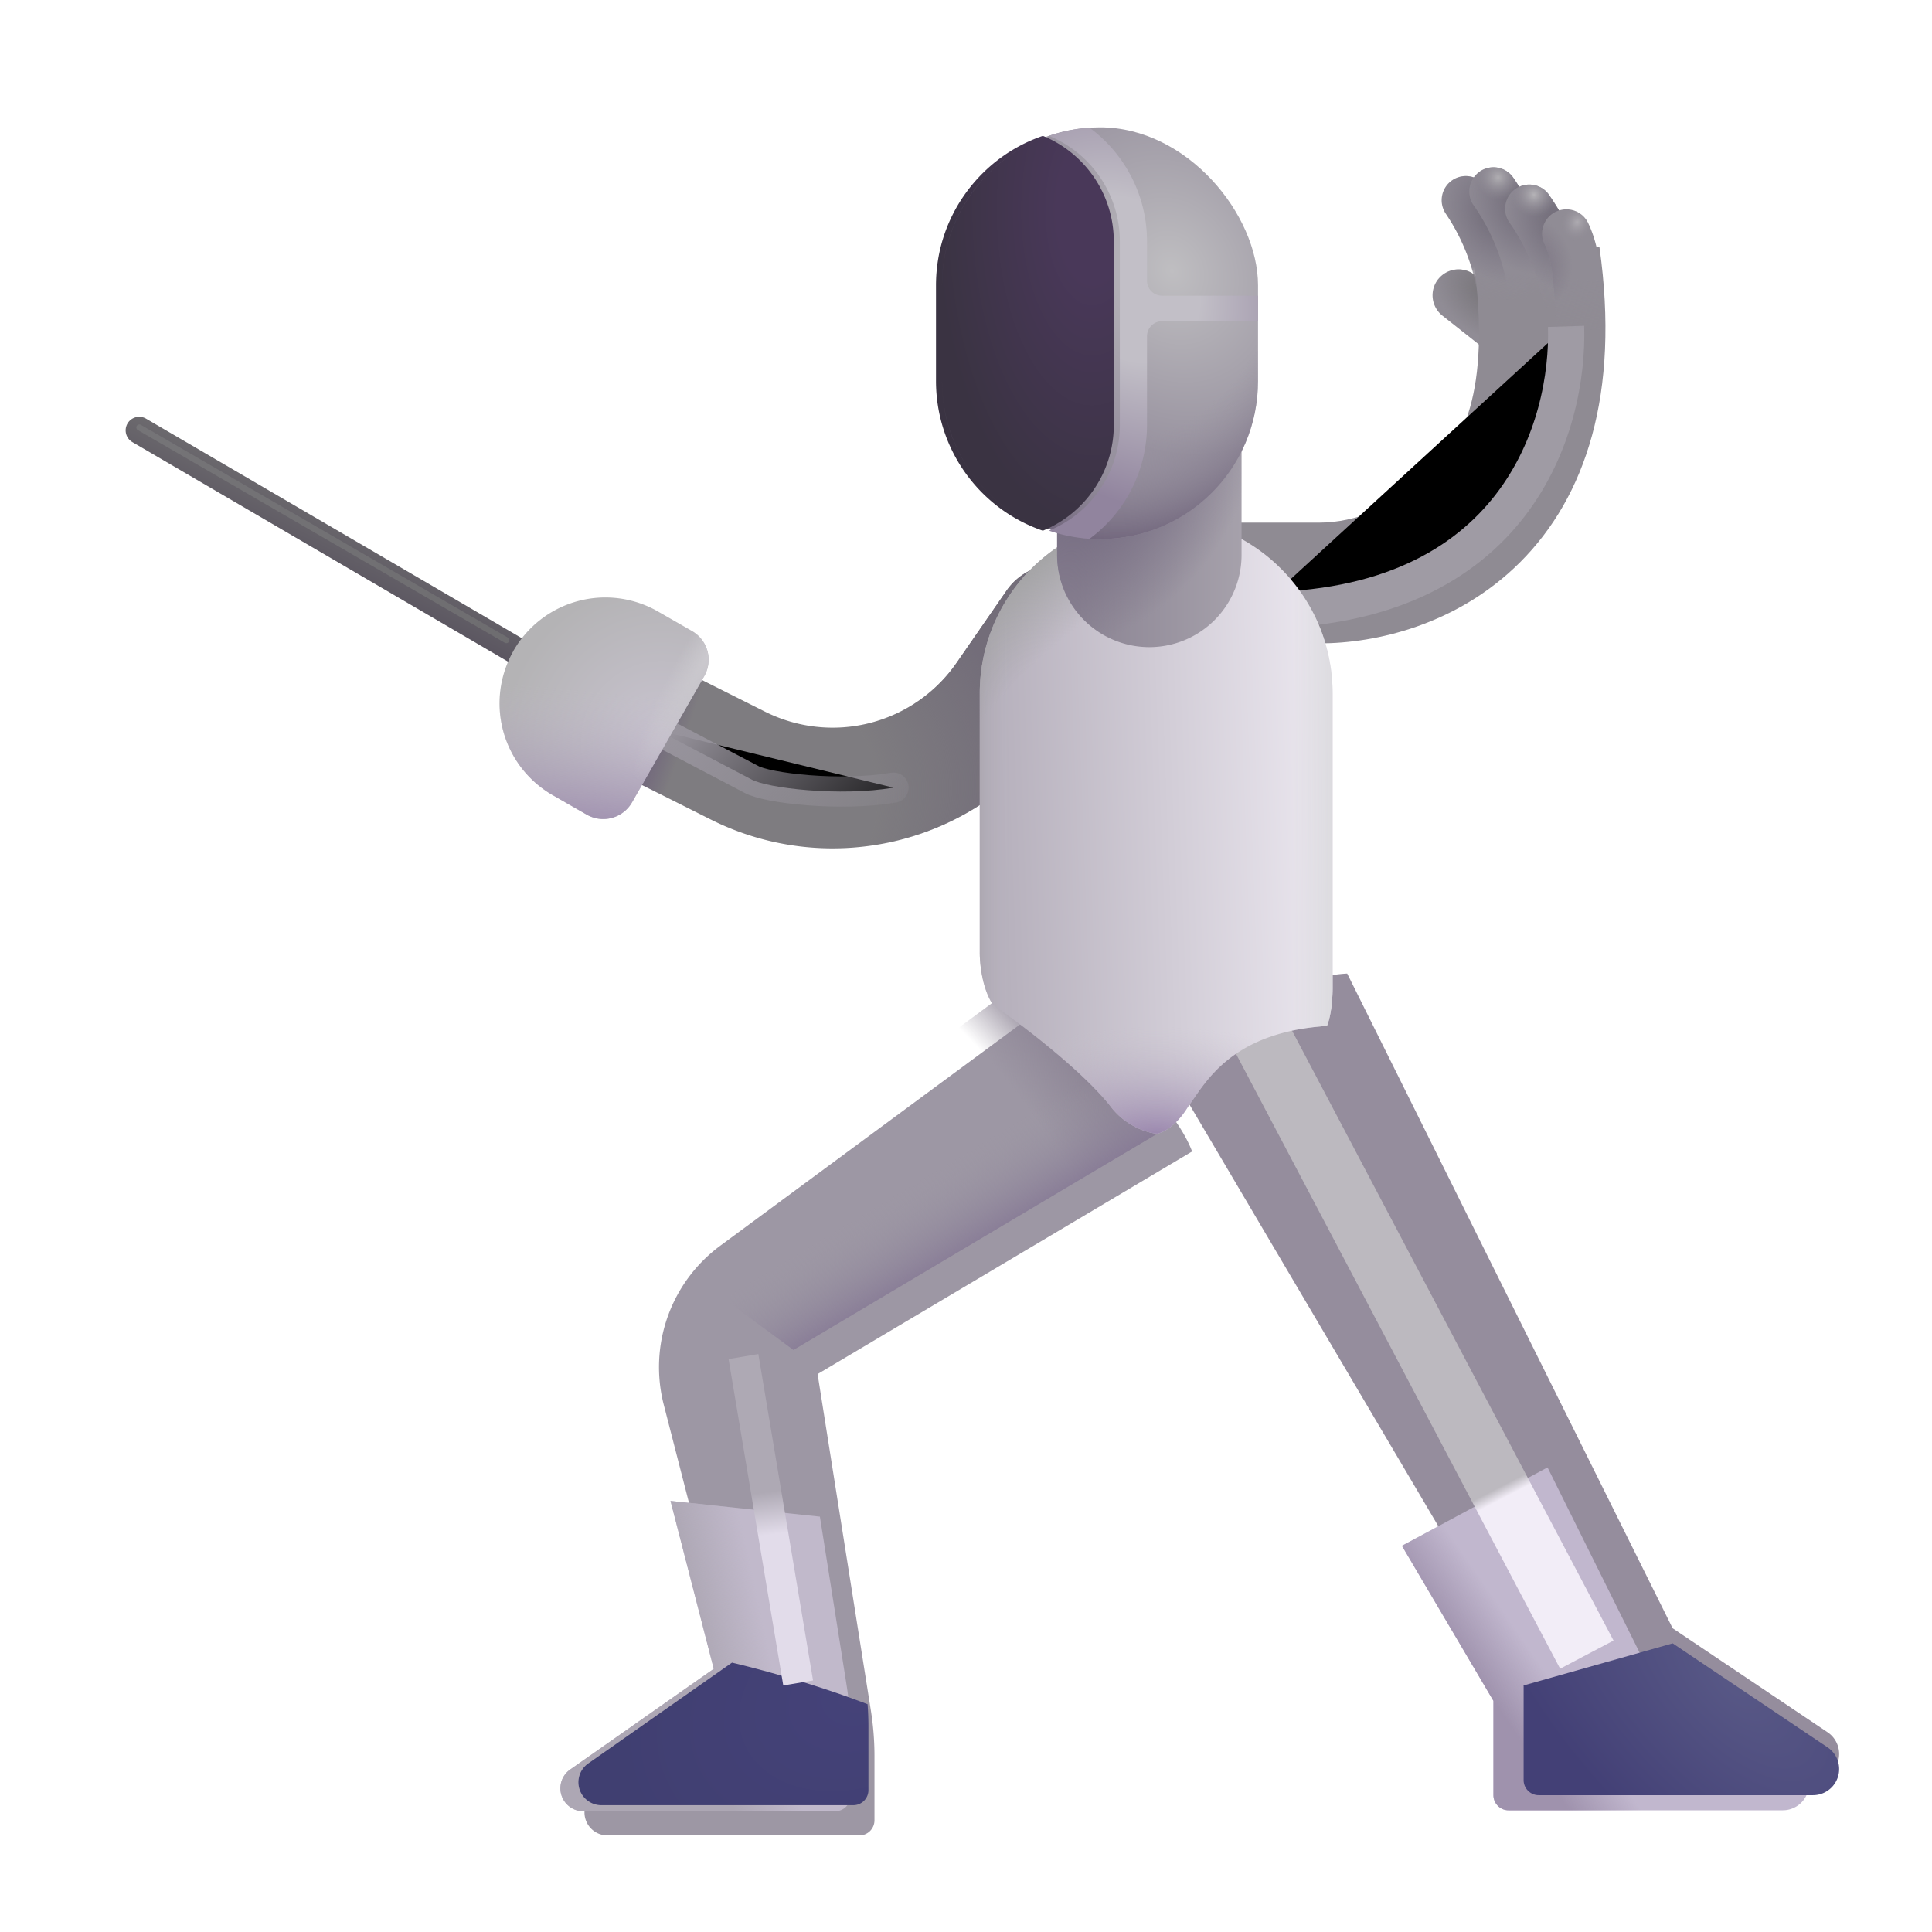 <svg width="100%" height="100%" viewBox="0 0 32 32" xmlns="http://www.w3.org/2000/svg"><g filter="url(#a)"><path fill="#9D97A4" d="m11.53 20.233 4.972-3.67c1.787.375 2.64 1.562 2.843 2.109l-6.203 3.687.88 5.557q.063.39.062.783v1.051a.25.25 0 0 1-.25.25h-4.17a.38.38 0 0 1-.22-.692l2.378-1.667-1.228-4.774a2.5 2.5 0 0 1 .936-2.634"/></g><path fill="#C1B9CB" d="m13.58 25.12.443 2.796q.061.39.062.783v1.051a.25.25 0 0 1-.25.25H9.663a.38.38 0 0 1-.218-.692l2.377-1.667-.716-2.781z"/><path fill="url(#b)" d="m13.58 25.12.443 2.796q.061.39.062.783v1.051a.25.25 0 0 1-.25.25H9.663a.38.38 0 0 1-.218-.692l2.377-1.667-.716-2.781z"/><g filter="url(#c)"><path fill="url(#d)" d="M14.07 28.328q.014.186.014.37v1.052a.25.25 0 0 1-.25.25h-4.17a.38.38 0 0 1-.22-.692l2.378-1.668v-.002c.512.12 1.434.375 2.249.69"/></g><g filter="url(#e)"><path stroke="url(#f)" stroke-width=".5" d="m13.22 27.875-.906-5.406"/></g><path fill="#908C95" d="M23.82 4.626a.43.43 0 0 1 .604-.072l.83.656-.532.675-.83-.656a.43.43 0 0 1-.072-.604"/><path fill="url(#g)" d="M23.82 4.626a.43.43 0 0 1 .604-.072l.83.656-.532.675-.83-.656a.43.43 0 0 1-.072-.604"/><path fill="url(#h)" d="m13.142 22.36 6.203-3.688c-.203-.547-1.056-1.735-2.843-2.11l-3.988 2.944-.434 2.072z"/><path fill="url(#i)" d="m13.142 22.36 6.203-3.688c-.203-.547-1.056-1.735-2.843-2.11l-3.988 2.944-.434 2.072z"/><g filter="url(#j)"><path fill="#958D9D" d="m24.736 28.172-5.672-9.61c.613-1.475 2.089-1.906 2.75-1.937l5.39 10.844 2.567 1.723a.433.433 0 0 1-.242.792h-4.543a.25.25 0 0 1-.25-.25z"/></g><path fill="#C1B7CE" d="m23.22 25.603 1.516 2.569v1.562c0 .138.112.25.25.25h4.543a.433.433 0 0 0 .242-.792l-2.566-1.723-1.573-3.164z"/><path fill="url(#k)" d="m23.22 25.603 1.516 2.569v1.562c0 .138.112.25.25.25h4.543a.433.433 0 0 0 .242-.792l-2.566-1.723-1.573-3.164z"/><g filter="url(#l)"><path fill="url(#m)" d="m24.733 28.167.003.005v1.562c0 .138.112.25.25.25h4.543a.433.433 0 0 0 .242-.792l-2.566-1.723z"/></g><g filter="url(#n)"><path stroke="url(#o)" d="m20.814 17.031 5.469 10.375"/></g><g fill-rule="evenodd" clip-rule="evenodd" filter="url(#p)"><path fill="#7E7C80" d="M18.064 9.828a1 1 0 0 1 .253 1.392l-.826 1.193a4.5 4.5 0 0 1-5.718 1.461l-1.673-.84.897-1.787 1.673.84a2.5 2.5 0 0 0 3.177-.812l.826-1.194a1 1 0 0 1 1.391-.253"/><path fill="url(#q)" d="M18.064 9.828a1 1 0 0 1 .253 1.392l-.826 1.193a4.5 4.5 0 0 1-5.718 1.461l-1.673-.84.897-1.787 1.673.84a2.5 2.5 0 0 0 3.177-.812l.826-1.194a1 1 0 0 1 1.391-.253"/><path fill="url(#r)" d="M18.064 9.828a1 1 0 0 1 .253 1.392l-.826 1.193a4.5 4.5 0 0 1-5.718 1.461l-1.673-.84.897-1.787 1.673.84a2.5 2.5 0 0 0 3.177-.812l.826-1.194a1 1 0 0 1 1.391-.253"/></g><g filter="url(#s)"><path fill="#8F8B93" fill-rule="evenodd" d="M25.18 9.56c-1.04 1.04-2.392 1.346-3.32 1.346h-1.733v-2h1.734c.557 0 1.294-.255 1.86-.82.525-.526 1.007-1.422.656-3.742h2.115c.344 2.437-.233 4.137-1.313 5.217" clip-rule="evenodd"/></g><g filter="url(#t)"><path stroke="#9F9BA4" stroke-width=".6" d="M25.939 5.406c.052 1.636-.812 4.703-5.125 4.703"/></g><path fill="url(#u)" d="M16.228 11.484a2.922 2.922 0 0 1 5.844 0v4.875c0 .338-.062.563-.094.633-1.447.1-1.92.788-2.217 1.22l-.084.12c-.199.325-.42.43-.508.445-.153-.008-.53-.12-.785-.465-.474-.593-1.49-1.361-1.938-1.671-.18-.27-.22-.69-.218-.868z"/><path fill="url(#v)" d="M16.228 11.484a2.922 2.922 0 0 1 5.844 0v4.875c0 .338-.062.563-.094.633-1.447.1-1.92.788-2.217 1.22l-.084.12c-.199.325-.42.43-.508.445-.153-.008-.53-.12-.785-.465-.474-.593-1.49-1.361-1.938-1.671-.18-.27-.22-.69-.218-.868z"/><path fill="url(#w)" d="M16.228 11.484a2.922 2.922 0 0 1 5.844 0v4.875c0 .338-.062.563-.094.633-1.447.1-1.92.788-2.217 1.22l-.084.12c-.199.325-.42.43-.508.445-.153-.008-.53-.12-.785-.465-.474-.593-1.49-1.361-1.938-1.671-.18-.27-.22-.69-.218-.868z"/><path fill="url(#x)" d="M16.228 11.484a2.922 2.922 0 0 1 5.844 0v4.875c0 .338-.062.563-.094.633-1.447.1-1.92.788-2.217 1.22l-.084.12c-.199.325-.42.43-.508.445-.153-.008-.53-.12-.785-.465-.474-.593-1.49-1.361-1.938-1.671-.18-.27-.22-.69-.218-.868z"/><path fill="url(#y)" d="M16.228 11.484a2.922 2.922 0 0 1 5.844 0v4.875c0 .338-.062.563-.094.633-1.447.1-1.92.788-2.217 1.22l-.084.12c-.199.325-.42.43-.508.445-.153-.008-.53-.12-.785-.465-.474-.593-1.49-1.361-1.938-1.671-.18-.27-.22-.69-.218-.868z"/><path fill="url(#z)" d="M17.51 7.027a1.527 1.527 0 1 1 3.054 0v2.164a1.527 1.527 0 0 1-3.055 0z"/><path fill="url(#A)" d="M17.51 7.027a1.527 1.527 0 1 1 3.054 0v2.164a1.527 1.527 0 0 1-3.055 0z"/><path fill="url(#B)" fill-rule="evenodd" d="M2.112 7.015a.225.225 0 0 1 .308-.08L8.95 10.75a.225.225 0 0 1-.227.389L2.193 7.323a.225.225 0 0 1-.081-.308" clip-rule="evenodd"/><path fill="url(#C)" fill-rule="evenodd" d="M24.054 2.985a.4.4 0 0 1 .556.107c.152.224.558.831.693 1.71a.4.4 0 0 1-.335.457.454.454 0 0 1-.49-.36 3.3 3.3 0 0 0-.53-1.358.4.4 0 0 1 .106-.556" clip-rule="evenodd"/><path fill="url(#D)" fill-rule="evenodd" d="M24.054 2.985a.4.4 0 0 1 .556.107c.152.224.558.831.693 1.71a.4.4 0 0 1-.335.457.454.454 0 0 1-.49-.36 3.3 3.3 0 0 0-.53-1.358.4.4 0 0 1 .106-.556" clip-rule="evenodd"/><path fill="url(#E)" fill-rule="evenodd" d="M24.511 2.84a.4.4 0 0 1 .556.107c.152.224.558.832.693 1.711a.4.4 0 1 1-.79.121 3.3 3.3 0 0 0-.565-1.383.4.4 0 0 1 .106-.555" clip-rule="evenodd"/><path fill="url(#F)" fill-rule="evenodd" d="M24.511 2.84a.4.4 0 0 1 .556.107c.152.224.558.832.693 1.711a.4.4 0 1 1-.79.121 3.3 3.3 0 0 0-.565-1.383.4.4 0 0 1 .106-.555" clip-rule="evenodd"/><path fill="url(#G)" fill-rule="evenodd" d="M24.511 2.84a.4.4 0 0 1 .556.107c.152.224.558.832.693 1.711a.4.4 0 1 1-.79.121 3.3 3.3 0 0 0-.565-1.383.4.4 0 0 1 .106-.555" clip-rule="evenodd"/><path fill="url(#H)" fill-rule="evenodd" d="M25.105 3.126a.4.4 0 0 1 .555.106c.153.225.559.832.694 1.711a.4.4 0 0 1-.79.121 3.3 3.3 0 0 0-.565-1.382.4.4 0 0 1 .106-.556" clip-rule="evenodd"/><path fill="url(#I)" fill-rule="evenodd" d="M25.105 3.126a.4.4 0 0 1 .555.106c.153.225.559.832.694 1.711a.4.4 0 0 1-.79.121 3.3 3.3 0 0 0-.565-1.382.4.4 0 0 1 .106-.556" clip-rule="evenodd"/><path fill="url(#J)" fill-rule="evenodd" d="M25.105 3.126a.4.4 0 0 1 .555.106c.153.225.559.832.694 1.711a.4.4 0 0 1-.79.121 3.3 3.3 0 0 0-.565-1.382.4.4 0 0 1 .106-.556" clip-rule="evenodd"/><path fill="url(#K)" fill-rule="evenodd" d="M25.764 3.51a.4.4 0 0 1 .537.178c.201.404.242.95.272 1.65a.4.4 0 1 1-.8.035c-.032-.745-.077-1.105-.188-1.327a.4.4 0 0 1 .179-.537" clip-rule="evenodd"/><path fill="url(#L)" fill-rule="evenodd" d="M25.764 3.51a.4.4 0 0 1 .537.178c.201.404.242.95.272 1.65a.4.4 0 1 1-.8.035c-.032-.745-.077-1.105-.188-1.327a.4.4 0 0 1 .179-.537" clip-rule="evenodd"/><path fill="url(#M)" fill-rule="evenodd" d="M25.764 3.51a.4.4 0 0 1 .537.178c.201.404.242.95.272 1.65a.4.4 0 1 1-.8.035c-.032-.745-.077-1.105-.188-1.327a.4.4 0 0 1 .179-.537" clip-rule="evenodd"/><rect width="5.234" height="6.82" x="15.603" y="2.109" fill="url(#N)" rx="2.617"/><rect width="5.234" height="6.82" x="15.603" y="2.109" fill="url(#O)" rx="2.617"/><g filter="url(#P)"><path fill="url(#Q)" d="M17.373 2.25c.69.282 1.175.96 1.175 1.75v3.04c0 .79-.485 1.468-1.175 1.75a2.62 2.62 0 0 1-1.77-2.477V4.727c0-1.15.74-2.125 1.77-2.477"/></g><path fill="url(#R)" fill-rule="evenodd" d="M18.046 2.115a2.617 2.617 0 0 0-2.443 2.611v1.586a2.617 2.617 0 0 0 2.443 2.612 2.34 2.34 0 0 0 .952-1.885V5.57a.25.25 0 0 1 .25-.25h1.59v-.422h-1.59a.25.25 0 0 1-.25-.25V4c0-.774-.375-1.46-.952-1.885M18.548 4c0-.791-.485-1.469-1.175-1.75a2.62 2.62 0 0 0-1.77 2.476v1.586c0 1.15.74 2.125 1.77 2.477a1.89 1.89 0 0 0 1.175-1.75z" clip-rule="evenodd"/><g filter="url(#S)"><path stroke="url(#T)" stroke-linecap="round" stroke-width=".1" d="m2.308 7.08 6.078 3.523"/></g><g filter="url(#U)"><path stroke="url(#V)" stroke-linecap="round" stroke-width=".5" d="m10.892 12.094 1.547.812c.26.151 1.484.29 2.36.14"/></g><g filter="url(#W)"><path fill="url(#X)" d="M8.505 10.778a1.753 1.753 0 0 1 2.393-.65l.562.322a.55.55 0 0 1 .204.751l-1.195 2.088a.55.55 0 0 1-.751.204l-.562-.322a1.753 1.753 0 0 1-.65-2.393"/><path fill="url(#Y)" d="M8.505 10.778a1.753 1.753 0 0 1 2.393-.65l.562.322a.55.55 0 0 1 .204.751l-1.195 2.088a.55.55 0 0 1-.751.204l-.562-.322a1.753 1.753 0 0 1-.65-2.393"/><path fill="url(#Z)" d="M8.505 10.778a1.753 1.753 0 0 1 2.393-.65l.562.322a.55.55 0 0 1 .204.751l-1.195 2.088a.55.55 0 0 1-.751.204l-.562-.322a1.753 1.753 0 0 1-.65-2.393"/></g><defs><radialGradient id="d" cx="0" cy="0" r="1" gradientTransform="rotate(156.004 4.003 15.556)scale(5.456 3.872)" gradientUnits="userSpaceOnUse"><stop stop-color="#454279"/><stop offset=".781" stop-color="#403F71"/></radialGradient><radialGradient id="g" cx="0" cy="0" r="1" gradientTransform="matrix(-.836 -.602 .423 -.587 24.673 4.844)" gradientUnits="userSpaceOnUse"><stop offset=".125" stop-color="#79767B"/><stop offset="1" stop-color="#79767B" stop-opacity="0"/></radialGradient><radialGradient id="h" cx="0" cy="0" r="1" gradientTransform="matrix(5.031 -3.688 5.585 7.62 13.064 21.344)" gradientUnits="userSpaceOnUse"><stop offset=".795" stop-color="#8F8797" stop-opacity="0"/><stop offset=".961" stop-color="#8F8797"/></radialGradient><radialGradient id="m" cx="0" cy="0" r="1" gradientTransform="rotate(137.451 8.631 19.52)scale(2.842 5.908)" gradientUnits="userSpaceOnUse"><stop stop-color="#585886"/><stop offset="1" stop-color="#434076"/></radialGradient><radialGradient id="q" cx="0" cy="0" r="1" gradientTransform="matrix(6.745 -1.656 1.158 4.715 10.1 14.031)" gradientUnits="userSpaceOnUse"><stop offset=".646" stop-color="#736D79" stop-opacity="0"/><stop offset="1" stop-color="#736D79"/></radialGradient><radialGradient id="v" cx="0" cy="0" r="1" gradientTransform="matrix(0 -1.894 3.824 0 19.15 18.903)" gradientUnits="userSpaceOnUse"><stop stop-color="#9580AA"/><stop offset="1" stop-color="#C6C0CB" stop-opacity="0"/></radialGradient><radialGradient id="y" cx="0" cy="0" r="1" gradientTransform="matrix(-3.891 -5.141 7.354 -5.566 21.017 14.375)" gradientUnits="userSpaceOnUse"><stop offset=".791" stop-color="#A3A3A4" stop-opacity="0"/><stop offset="1" stop-color="#A3A3A4"/></radialGradient><radialGradient id="A" cx="0" cy="0" r="1" gradientTransform="rotate(44.718 -.825 26.013)scale(2.243 3.087)" gradientUnits="userSpaceOnUse"><stop offset=".301" stop-color="#7B7286"/><stop offset="1" stop-color="#7B7286" stop-opacity="0"/></radialGradient><radialGradient id="D" cx="0" cy="0" r="1" gradientTransform="rotate(149.886 11.896 5.114)scale(.903 1.183)" gradientUnits="userSpaceOnUse"><stop offset=".066" stop-color="#726D79"/><stop offset="1" stop-color="#766F80" stop-opacity="0"/></radialGradient><radialGradient id="F" cx="0" cy="0" r="1" gradientTransform="matrix(-.781 .453 -.594 -1.024 25.209 3.426)" gradientUnits="userSpaceOnUse"><stop offset=".066" stop-color="#726D79"/><stop offset="1" stop-color="#766F80" stop-opacity="0"/></radialGradient><radialGradient id="G" cx="0" cy="0" r="1" gradientTransform="rotate(101.07 11.196 11.685)scale(.366 .372)" gradientUnits="userSpaceOnUse"><stop stop-color="#B0AEB2"/><stop offset="1" stop-color="#928E97" stop-opacity="0"/></radialGradient><radialGradient id="I" cx="0" cy="0" r="1" gradientTransform="matrix(-.781 .453 -.594 -1.024 25.802 3.711)" gradientUnits="userSpaceOnUse"><stop offset=".066" stop-color="#726D79"/><stop offset="1" stop-color="#766F80" stop-opacity="0"/></radialGradient><radialGradient id="J" cx="0" cy="0" r="1" gradientTransform="rotate(101.07 11.376 12.072)scale(.366 .372)" gradientUnits="userSpaceOnUse"><stop stop-color="#B5B3B7"/><stop offset="1" stop-color="#928E97" stop-opacity="0"/></radialGradient><radialGradient id="L" cx="0" cy="0" r="1" gradientTransform="matrix(.586 -.133 .166 .731 25.431 4.351)" gradientUnits="userSpaceOnUse"><stop offset=".066" stop-color="#7E7785"/><stop offset="1" stop-color="#7E7785" stop-opacity="0"/></radialGradient><radialGradient id="M" cx="0" cy="0" r="1" gradientTransform="rotate(111.801 11.816 10.683)scale(.316 .264)" gradientUnits="userSpaceOnUse"><stop stop-color="#AEABB1"/><stop offset="1" stop-color="#928E97" stop-opacity="0"/></radialGradient><radialGradient id="N" cx="0" cy="0" r="1" gradientTransform="rotate(63.054 6.046 18.063)scale(3.155 2.67)" gradientUnits="userSpaceOnUse"><stop stop-color="#BFBEC1"/><stop offset="1" stop-color="#98929F"/></radialGradient><radialGradient id="O" cx="0" cy="0" r="1" gradientTransform="rotate(84.664 7.643 11.338)scale(6.283 4.431)" gradientUnits="userSpaceOnUse"><stop offset=".738" stop-color="#97919F" stop-opacity="0"/><stop offset="1" stop-color="#73687E"/></radialGradient><radialGradient id="Q" cx="0" cy="0" r="1" gradientTransform="matrix(0 5.321 -2.586 0 18.189 3.469)" gradientUnits="userSpaceOnUse"><stop offset=".221" stop-color="#493859"/><stop offset="1" stop-color="#3A3342"/></radialGradient><radialGradient id="R" cx="0" cy="0" r="1" gradientTransform="matrix(1.875 3.531 -2.715 1.441 18.689 4.625)" gradientUnits="userSpaceOnUse"><stop offset=".359" stop-color="#C2BFC7"/><stop offset="1" stop-color="#91849E"/></radialGradient><radialGradient id="X" cx="0" cy="0" r="1" gradientTransform="matrix(-2.344 -1.188 1.208 -2.385 10.939 12.281)" gradientUnits="userSpaceOnUse"><stop stop-color="#C9C4D0"/><stop offset="1" stop-color="#B4B3B5"/></radialGradient><radialGradient id="Z" cx="0" cy="0" r="1" gradientTransform="rotate(119.954 2.735 8.813)scale(2.38 .419)" gradientUnits="userSpaceOnUse"><stop stop-color="#CBC9CE"/><stop offset="1" stop-color="#CBC9CE" stop-opacity="0"/></radialGradient><linearGradient id="b" x1="11.377" x2="12.47" y1="26.328" y2="26.094" gradientUnits="userSpaceOnUse"><stop stop-color="#ADA7B4"/><stop offset="1" stop-color="#ADA7B4" stop-opacity="0"/></linearGradient><linearGradient id="f" x1="12.314" x2="13.033" y1="22.469" y2="27.875" gradientUnits="userSpaceOnUse"><stop offset=".417" stop-color="#AEA9B4"/><stop offset=".547" stop-color="#E2DCEA"/></linearGradient><linearGradient id="i" x1="17.189" x2="16.345" y1="20.297" y2="18.891" gradientUnits="userSpaceOnUse"><stop offset=".096" stop-color="#867995"/><stop offset="1" stop-color="#9C97A3" stop-opacity="0"/></linearGradient><linearGradient id="k" x1="24.22" x2="25.033" y1="27.438" y2="26.875" gradientUnits="userSpaceOnUse"><stop stop-color="#9F92AD"/><stop offset="1" stop-color="#9F92AD" stop-opacity="0"/></linearGradient><linearGradient id="o" x1="21.877" x2="26.783" y1="17.938" y2="27.406" gradientUnits="userSpaceOnUse"><stop offset=".685" stop-color="#BCB9BF"/><stop offset=".703" stop-color="#F2EDF7"/></linearGradient><linearGradient id="r" x1="10.283" x2="11.22" y1="12.578" y2="12.906" gradientUnits="userSpaceOnUse"><stop offset=".276" stop-color="#6B5C7A"/><stop offset="1" stop-color="#6B5C7A" stop-opacity="0"/></linearGradient><linearGradient id="u" x1="22.072" x2="16.595" y1="13.471" y2="13.67" gradientUnits="userSpaceOnUse"><stop stop-color="#ECE8F0"/><stop offset="1" stop-color="#B7B1BD"/></linearGradient><linearGradient id="w" x1="22.072" x2="21.402" y1="14.421" y2="14.421" gradientUnits="userSpaceOnUse"><stop stop-color="#DCDBDF"/><stop offset="1" stop-color="#DCDBDF" stop-opacity="0"/></linearGradient><linearGradient id="x" x1="16.033" x2="16.798" y1="13.922" y2="13.922" gradientUnits="userSpaceOnUse"><stop stop-color="#A29FA6"/><stop offset="1" stop-color="#BDB7C3" stop-opacity="0"/></linearGradient><linearGradient id="z" x1="20.564" x2="17.858" y1="9.783" y2="9.783" gradientUnits="userSpaceOnUse"><stop stop-color="#A6A1AB"/><stop offset="1" stop-color="#8B8493"/></linearGradient><linearGradient id="B" x1="6.624" x2="5.751" y1="8.493" y2="10.281" gradientUnits="userSpaceOnUse"><stop stop-color="#747374"/><stop offset=".882" stop-color="#554F5C"/></linearGradient><linearGradient id="C" x1="24.71" x2="24.646" y1="3.094" y2="5.265" gradientUnits="userSpaceOnUse"><stop offset=".616" stop-color="#908C95"/><stop offset=".856" stop-color="#908C95" stop-opacity="0"/></linearGradient><linearGradient id="E" x1="25.167" x2="25.222" y1="2.95" y2="5.202" gradientUnits="userSpaceOnUse"><stop offset=".702" stop-color="#908C95"/><stop offset=".856" stop-color="#908C95" stop-opacity="0"/></linearGradient><linearGradient id="H" x1="25.761" x2="25.697" y1="3.235" y2="5.405" gradientUnits="userSpaceOnUse"><stop offset=".577" stop-color="#908C95"/><stop offset=".856" stop-color="#908C95" stop-opacity="0"/></linearGradient><linearGradient id="K" x1="26.142" x2="26.058" y1="3.641" y2="5.755" gradientUnits="userSpaceOnUse"><stop offset=".465" stop-color="#908C95"/><stop offset=".856" stop-color="#908C95" stop-opacity="0"/></linearGradient><linearGradient id="T" x1="2.575" x2="9.118" y1="7.268" y2="11.042" gradientUnits="userSpaceOnUse"><stop stop-color="#757477"/><stop offset="1" stop-color="#6D6C6F"/></linearGradient><linearGradient id="V" x1="11.043" x2="14.297" y1="12.154" y2="15.254" gradientUnits="userSpaceOnUse"><stop stop-color="#98949D"/><stop offset="1" stop-color="#98949D" stop-opacity="0"/></linearGradient><linearGradient id="Y" x1="10.005" x2="10.252" y1="13.937" y2="11.5" gradientUnits="userSpaceOnUse"><stop stop-color="#9987AB"/><stop offset="1" stop-color="#BEB7C6" stop-opacity="0"/></linearGradient><filter id="a" width="10.463" height="13.838" x="9.283" y="16.563" color-interpolation-filters="sRGB" filterUnits="userSpaceOnUse"><feFlood flood-opacity="0" result="BackgroundImageFix"/><feBlend in="SourceGraphic" in2="BackgroundImageFix" result="shape"/><feColorMatrix in="SourceAlpha" result="hardAlpha" values="0 0 0 0 0 0 0 0 0 0 0 0 0 0 0 0 0 0 127 0"/><feOffset dx=".4" dy=".4"/><feGaussianBlur stdDeviation=".6"/><feComposite in2="hardAlpha" k2="-1" k3="1" operator="arithmetic"/><feColorMatrix values="0 0 0 0 0.49 0 0 0 0 0.482 0 0 0 0 0.494 0 0 0 1 0"/><feBlend in2="shape" result="effect1_innerShadow_3987_22508"/></filter><filter id="c" width="5.102" height="2.462" x="9.283" y="27.538" color-interpolation-filters="sRGB" filterUnits="userSpaceOnUse"><feFlood flood-opacity="0" result="BackgroundImageFix"/><feBlend in="SourceGraphic" in2="BackgroundImageFix" result="shape"/><feColorMatrix in="SourceAlpha" result="hardAlpha" values="0 0 0 0 0 0 0 0 0 0 0 0 0 0 0 0 0 0 127 0"/><feOffset dx=".3" dy="-.1"/><feGaussianBlur stdDeviation=".2"/><feComposite in2="hardAlpha" k2="-1" k3="1" operator="arithmetic"/><feColorMatrix values="0 0 0 0 0 0 0 0 0 0 0 0 0 0 0 0 0 0 0.25 0"/><feBlend in2="shape" result="effect1_innerShadow_3987_22508"/></filter><filter id="e" width="2.899" height="6.989" x="11.317" y="21.677" color-interpolation-filters="sRGB" filterUnits="userSpaceOnUse"><feFlood flood-opacity="0" result="BackgroundImageFix"/><feBlend in="SourceGraphic" in2="BackgroundImageFix" result="shape"/><feGaussianBlur result="effect1_foregroundBlur_3987_22508" stdDeviation=".375"/></filter><filter id="j" width="11.398" height="13.859" x="19.064" y="16.125" color-interpolation-filters="sRGB" filterUnits="userSpaceOnUse"><feFlood flood-opacity="0" result="BackgroundImageFix"/><feBlend in="SourceGraphic" in2="BackgroundImageFix" result="shape"/><feColorMatrix in="SourceAlpha" result="hardAlpha" values="0 0 0 0 0 0 0 0 0 0 0 0 0 0 0 0 0 0 127 0"/><feOffset dx=".5" dy="-.5"/><feGaussianBlur stdDeviation="1"/><feComposite in2="hardAlpha" k2="-1" k3="1" operator="arithmetic"/><feColorMatrix values="0 0 0 0 0.498 0 0 0 0 0.459 0 0 0 0 0.545 0 0 0 1 0"/><feBlend in2="shape" result="effect1_innerShadow_3987_22508"/></filter><filter id="l" width="5.73" height="2.766" x="24.733" y="27.219" color-interpolation-filters="sRGB" filterUnits="userSpaceOnUse"><feFlood flood-opacity="0" result="BackgroundImageFix"/><feBlend in="SourceGraphic" in2="BackgroundImageFix" result="shape"/><feColorMatrix in="SourceAlpha" result="hardAlpha" values="0 0 0 0 0 0 0 0 0 0 0 0 0 0 0 0 0 0 127 0"/><feOffset dx=".5" dy="-.25"/><feGaussianBlur stdDeviation=".3"/><feComposite in2="hardAlpha" k2="-1" k3="1" operator="arithmetic"/><feColorMatrix values="0 0 0 0 0.212 0 0 0 0 0.165 0 0 0 0 0.412 0 0 0 1 0"/><feBlend in2="shape" result="effect1_innerShadow_3987_22508"/></filter><filter id="n" width="8.353" height="12.841" x="19.372" y="15.798" color-interpolation-filters="sRGB" filterUnits="userSpaceOnUse"><feFlood flood-opacity="0" result="BackgroundImageFix"/><feBlend in="SourceGraphic" in2="BackgroundImageFix" result="shape"/><feGaussianBlur result="effect1_foregroundBlur_3987_22508" stdDeviation=".5"/></filter><filter id="p" width="8.395" height="5.002" x="10.1" y="9.35" color-interpolation-filters="sRGB" filterUnits="userSpaceOnUse"><feFlood flood-opacity="0" result="BackgroundImageFix"/><feBlend in="SourceGraphic" in2="BackgroundImageFix" result="shape"/><feColorMatrix in="SourceAlpha" result="hardAlpha" values="0 0 0 0 0 0 0 0 0 0 0 0 0 0 0 0 0 0 127 0"/><feOffset dy="-.3"/><feGaussianBlur stdDeviation=".4"/><feComposite in2="hardAlpha" k2="-1" k3="1" operator="arithmetic"/><feColorMatrix values="0 0 0 0 0.463 0 0 0 0 0.4 0 0 0 0 0.525 0 0 0 1 0"/><feBlend in2="shape" result="effect1_innerShadow_3987_22508"/></filter><filter id="s" width="6.465" height="6.812" x="20.127" y="4.094" color-interpolation-filters="sRGB" filterUnits="userSpaceOnUse"><feFlood flood-opacity="0" result="BackgroundImageFix"/><feBlend in="SourceGraphic" in2="BackgroundImageFix" result="shape"/><feColorMatrix in="SourceAlpha" result="hardAlpha" values="0 0 0 0 0 0 0 0 0 0 0 0 0 0 0 0 0 0 127 0"/><feOffset dy="-.25"/><feGaussianBlur stdDeviation=".25"/><feComposite in2="hardAlpha" k2="-1" k3="1" operator="arithmetic"/><feColorMatrix values="0 0 0 0 0.49 0 0 0 0 0.443 0 0 0 0 0.541 0 0 0 1 0"/><feBlend in2="shape" result="effect1_innerShadow_3987_22508"/></filter><filter id="t" width="6.627" height="6.213" x="20.214" y="4.797" color-interpolation-filters="sRGB" filterUnits="userSpaceOnUse"><feFlood flood-opacity="0" result="BackgroundImageFix"/><feBlend in="SourceGraphic" in2="BackgroundImageFix" result="shape"/><feGaussianBlur result="effect1_foregroundBlur_3987_22508" stdDeviation=".3"/></filter><filter id="P" width="3.045" height="6.54" x="15.503" y="2.25" color-interpolation-filters="sRGB" filterUnits="userSpaceOnUse"><feFlood flood-opacity="0" result="BackgroundImageFix"/><feBlend in="SourceGraphic" in2="BackgroundImageFix" result="shape"/><feColorMatrix in="SourceAlpha" result="hardAlpha" values="0 0 0 0 0 0 0 0 0 0 0 0 0 0 0 0 0 0 127 0"/><feOffset dx="-.1"/><feGaussianBlur stdDeviation=".15"/><feComposite in2="hardAlpha" k2="-1" k3="1" operator="arithmetic"/><feColorMatrix values="0 0 0 0 0.373 0 0 0 0 0.325 0 0 0 0 0.42 0 0 0 1 0"/><feBlend in2="shape" result="effect1_innerShadow_3987_22508"/></filter><filter id="S" width="6.378" height="3.823" x="2.157" y="6.93" color-interpolation-filters="sRGB" filterUnits="userSpaceOnUse"><feFlood flood-opacity="0" result="BackgroundImageFix"/><feBlend in="SourceGraphic" in2="BackgroundImageFix" result="shape"/><feGaussianBlur result="effect1_foregroundBlur_3987_22508" stdDeviation=".05"/></filter><filter id="U" width="5.406" height="2.517" x="10.142" y="11.344" color-interpolation-filters="sRGB" filterUnits="userSpaceOnUse"><feFlood flood-opacity="0" result="BackgroundImageFix"/><feBlend in="SourceGraphic" in2="BackgroundImageFix" result="shape"/><feGaussianBlur result="effect1_foregroundBlur_3987_22508" stdDeviation=".25"/></filter><filter id="W" width="3.464" height="3.669" x="8.273" y="9.896" color-interpolation-filters="sRGB" filterUnits="userSpaceOnUse"><feFlood flood-opacity="0" result="BackgroundImageFix"/><feBlend in="SourceGraphic" in2="BackgroundImageFix" result="shape"/><feColorMatrix in="SourceAlpha" result="hardAlpha" values="0 0 0 0 0 0 0 0 0 0 0 0 0 0 0 0 0 0 127 0"/><feOffset/><feGaussianBlur stdDeviation=".25"/><feComposite in2="hardAlpha" k2="-1" k3="1" operator="arithmetic"/><feColorMatrix values="0 0 0 0 0.702 0 0 0 0 0.698 0 0 0 0 0.702 0 0 0 1 0"/><feBlend in2="shape" result="effect1_innerShadow_3987_22508"/></filter></defs></svg>